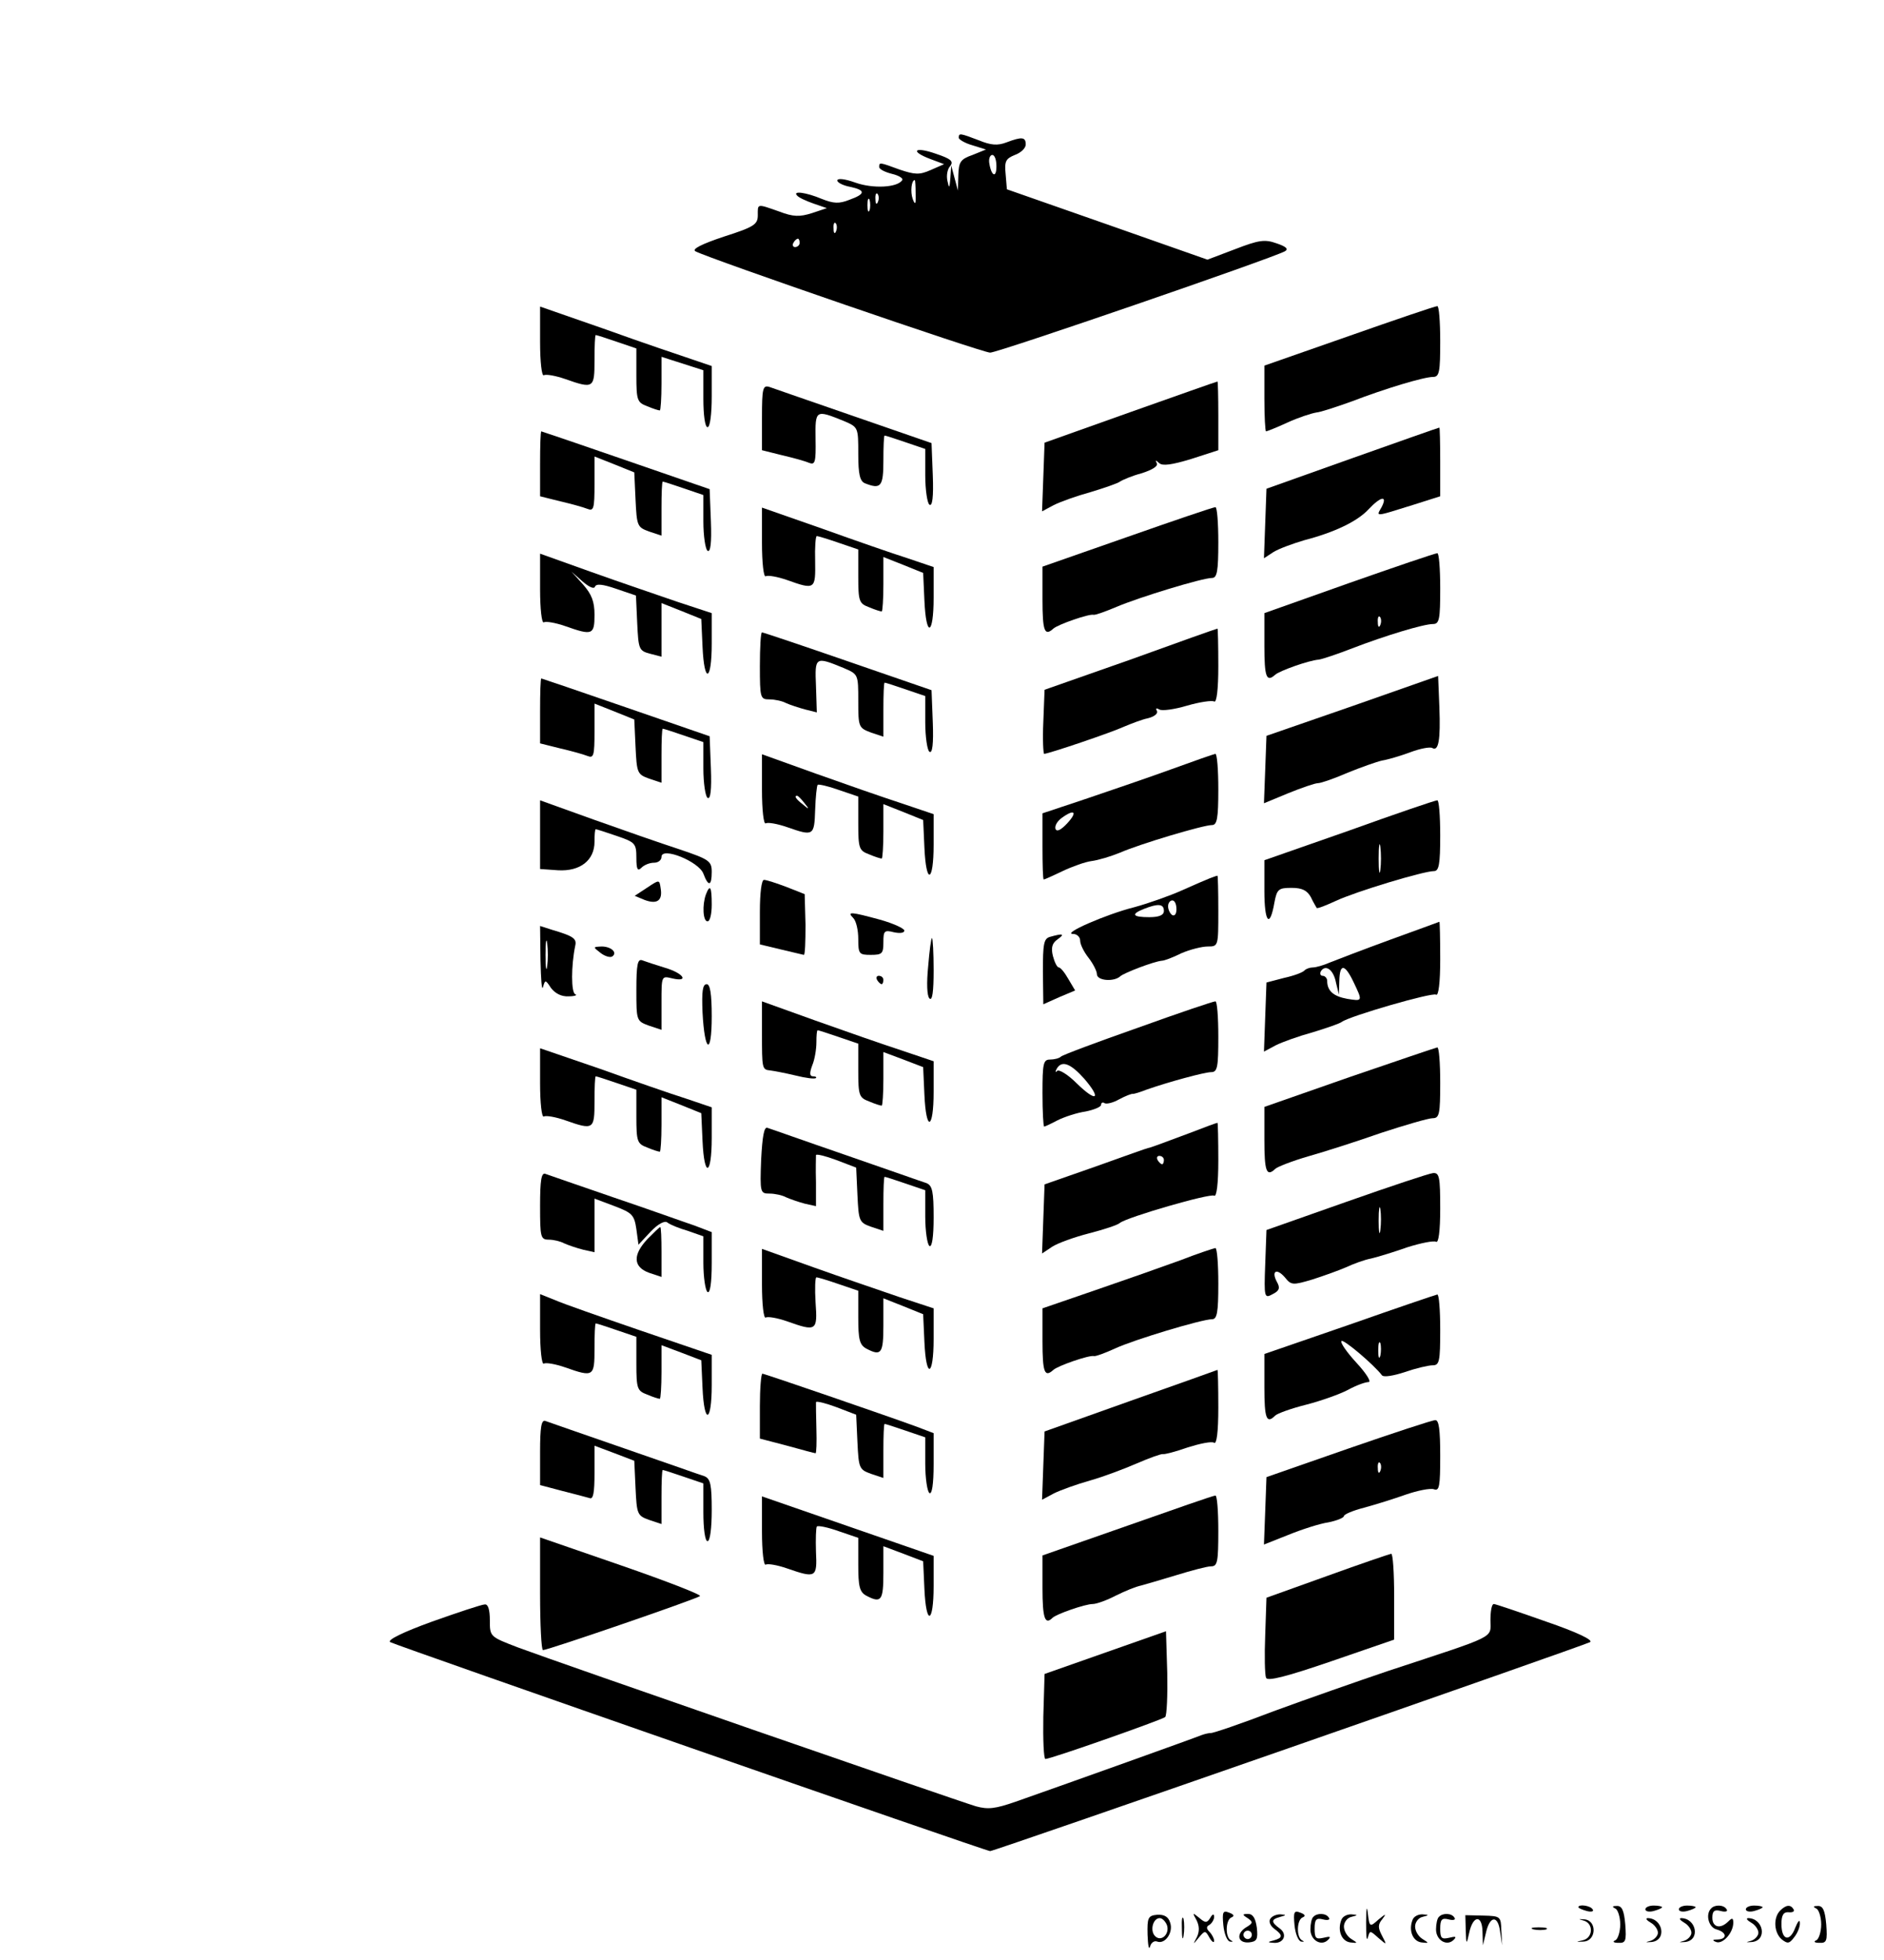 <?xml version="1.0" standalone="no"?>
<!DOCTYPE svg PUBLIC "-//W3C//DTD SVG 20010904//EN"
 "http://www.w3.org/TR/2001/REC-SVG-20010904/DTD/svg10.dtd">
<svg version="1.0" xmlns="http://www.w3.org/2000/svg"
 width="450pt" height="468pt" viewBox="0 0 450 468"
 preserveAspectRatio="xMidYMid meet">

<g transform="translate(0,468) scale(0.1,-0.1)"
fill="#000000" stroke="none">
<path d="M2290 4351 c0 -4 15 -13 33 -18 l32 -10 -32 -13 c-29 -10 -33 -17
-34 -48 l-1 -37 -8 30 -8 30 -2 -30 c-2 -25 -3 -26 -7 -7 -3 13 0 29 7 36 8
11 1 17 -35 29 -51 18 -63 6 -12 -13 l32 -12 -32 -14 c-27 -12 -38 -11 -74 1
-49 18 -49 18 -49 6 0 -5 14 -12 30 -16 17 -4 28 -11 25 -15 -11 -18 -70 -21
-112 -6 -25 9 -43 11 -43 5 0 -5 14 -12 30 -15 38 -8 38 -17 -1 -31 -25 -10
-38 -9 -66 2 -38 16 -71 20 -59 8 4 -5 22 -13 39 -19 l32 -11 -36 -12 c-29 -9
-44 -9 -78 4 -54 19 -51 19 -51 -9 0 -22 -9 -28 -81 -51 -54 -18 -77 -30 -68
-35 31 -17 685 -242 704 -242 19 0 673 225 704 242 9 5 4 11 -20 19 -28 10
-42 8 -99 -14 l-66 -25 -239 84 -240 84 -3 36 c-3 31 0 37 22 46 14 5 26 16
26 25 0 18 -9 19 -46 5 -21 -8 -37 -7 -66 5 -45 17 -48 18 -48 6z m90 -68 c0
-29 -12 -24 -17 7 -2 11 2 20 7 20 6 0 10 -12 10 -27z m-193 -65 c1 -26 -1
-29 -7 -13 -6 17 -3 45 5 45 1 0 2 -15 2 -32z m-90 -20 c-3 -8 -6 -5 -6 6 -1
11 2 17 5 13 3 -3 4 -12 1 -19z m-20 -20 c-3 -7 -5 -2 -5 12 0 14 2 19 5 13 2
-7 2 -19 0 -25z m-80 -50 c-3 -8 -6 -5 -6 6 -1 11 2 17 5 13 3 -3 4 -12 1 -19z
m-87 -28 c0 -5 -5 -10 -11 -10 -5 0 -7 5 -4 10 3 6 8 10 11 10 2 0 4 -4 4 -10z"/>
<path d="M1290 3863 c0 -47 4 -82 9 -79 5 3 28 -1 51 -9 68 -24 70 -22 70 45
0 33 1 60 3 60 2 0 24 -7 50 -16 l47 -16 0 -64 c0 -60 2 -65 26 -74 14 -6 27
-10 30 -10 2 0 4 29 4 64 l0 64 50 -16 50 -16 0 -68 c0 -39 4 -68 10 -68 6 0
10 31 10 73 l0 73 -47 16 c-27 9 -119 40 -205 71 l-158 55 0 -85z"/>
<path d="M3223 3878 l-203 -71 0 -78 c0 -44 2 -79 4 -79 2 0 25 9 51 21 26 12
57 22 69 24 11 1 50 14 86 27 78 30 171 58 193 58 15 0 17 12 17 85 0 47 -3
85 -7 84 -5 0 -99 -32 -210 -71z"/>
<path d="M2700 3696 l-205 -73 -3 -82 -3 -82 28 15 c16 8 55 22 88 31 33 10
65 21 70 25 6 4 29 14 52 20 25 8 40 17 36 24 -4 8 -3 8 6 0 8 -7 30 -4 76 10
l65 21 0 83 c0 45 -1 82 -2 81 -2 0 -95 -33 -208 -73z"/>
<path d="M1820 3683 l0 -78 48 -12 c26 -6 55 -14 64 -18 15 -6 17 1 16 57 -1
70 0 70 67 43 35 -15 35 -15 35 -79 0 -49 4 -65 16 -70 38 -15 44 -8 44 54 0
33 1 60 3 60 2 0 24 -7 50 -16 l47 -16 0 -63 c0 -35 5 -67 10 -70 7 -5 10 19
8 70 l-3 77 -185 64 c-102 35 -193 67 -202 70 -16 5 -18 -3 -18 -73z"/>
<path d="M3230 3586 l-205 -73 -3 -83 -3 -83 23 15 c13 8 46 20 73 28 73 19
127 45 154 74 29 31 46 34 31 5 -13 -23 -19 -24 77 6 l63 20 0 83 c0 45 -1 82
-2 81 -2 0 -95 -33 -208 -73z"/>
<path d="M1290 3572 l0 -77 48 -12 c26 -6 55 -14 65 -18 15 -6 17 0 17 59 l0
66 48 -19 47 -19 3 -65 c3 -62 4 -66 32 -76 l30 -10 0 65 c0 35 1 64 3 64 2 0
24 -7 50 -16 l47 -16 0 -63 c0 -35 5 -67 10 -70 7 -5 10 19 8 70 l-3 77 -200
69 c-110 38 -201 69 -202 69 -2 0 -3 -35 -3 -78z"/>
<path d="M1820 3384 c0 -48 4 -83 9 -80 5 3 28 -1 51 -9 67 -24 68 -22 67 45
-1 33 1 60 4 60 3 0 26 -7 52 -16 l47 -16 0 -64 c0 -60 2 -65 26 -74 14 -6 27
-10 30 -10 2 0 4 29 4 65 l0 65 48 -19 47 -19 3 -66 c4 -90 22 -84 22 7 l0 73
-62 21 c-35 11 -127 43 -205 71 l-143 50 0 -84z"/>
<path d="M2693 3398 l-203 -71 0 -78 c0 -76 5 -89 26 -70 11 10 86 36 96 33 4
-1 29 8 55 19 54 23 205 69 228 69 12 0 15 16 15 85 0 47 -3 85 -7 84 -5 0
-99 -32 -210 -71z"/>
<path d="M1290 3273 c0 -47 4 -82 9 -79 5 3 28 -1 51 -9 65 -23 70 -21 70 27
0 32 -7 49 -27 72 l-28 31 26 -23 c16 -14 28 -19 30 -13 3 8 19 6 51 -5 l47
-16 3 -66 c3 -62 4 -66 31 -73 l27 -7 0 64 0 64 48 -19 47 -19 3 -66 c4 -90
22 -84 22 7 l0 73 -82 27 c-46 16 -138 47 -205 71 l-123 44 0 -85z"/>
<path d="M3223 3288 l-203 -72 0 -78 c0 -75 5 -88 26 -69 10 9 79 34 104 36 8
1 44 13 80 27 78 30 170 58 193 58 15 0 17 12 17 85 0 47 -3 85 -7 84 -5 0
-99 -32 -210 -71z m74 -100 c-3 -8 -6 -5 -6 6 -1 11 2 17 5 13 3 -3 4 -12 1
-19z"/>
<path d="M2700 3105 l-205 -72 -3 -77 c-2 -42 0 -76 2 -76 10 0 161 51 191 65
17 7 42 17 57 20 16 4 25 12 21 18 -3 6 -1 7 6 3 6 -4 36 0 66 9 31 9 60 13
65 10 6 -4 10 29 10 84 0 50 -1 91 -2 90 -2 0 -95 -33 -208 -74z"/>
<path d="M1815 3090 c0 -77 1 -80 23 -80 13 0 31 -4 40 -9 9 -4 30 -11 45 -15
l28 -7 -2 63 c-3 70 -2 71 66 43 35 -15 35 -15 35 -79 0 -62 1 -64 30 -75 l30
-10 0 65 c0 35 1 64 3 64 2 0 24 -7 50 -16 l47 -16 0 -63 c0 -35 5 -67 10 -70
7 -5 10 19 8 70 l-3 77 -200 69 c-110 38 -202 69 -205 69 -3 0 -5 -36 -5 -80z"/>
<path d="M3230 2994 l-205 -71 -3 -81 -3 -80 58 24 c32 13 64 24 71 24 7 0 39
11 71 25 32 13 69 26 82 29 13 2 44 11 68 20 24 9 47 13 52 10 15 -9 20 19 17
97 l-3 75 -205 -72z"/>
<path d="M1290 2982 l0 -77 48 -12 c26 -6 55 -14 65 -18 15 -6 17 0 17 59 l0
66 48 -19 47 -19 3 -65 c3 -62 4 -66 32 -76 l30 -10 0 65 c0 35 1 64 3 64 2 0
24 -7 50 -16 l47 -16 0 -63 c0 -35 5 -67 10 -70 7 -5 10 19 8 70 l-3 77 -200
69 c-110 38 -201 69 -202 69 -2 0 -3 -35 -3 -78z"/>
<path d="M1820 2794 c0 -48 4 -83 9 -80 5 3 28 -1 51 -9 63 -22 65 -21 67 41
1 31 4 58 6 60 2 2 25 -3 50 -12 l47 -16 0 -64 c0 -60 2 -65 26 -74 14 -6 27
-10 30 -10 2 0 4 29 4 65 l0 65 48 -19 47 -19 3 -66 c4 -90 22 -84 22 7 l0 73
-77 26 c-43 14 -135 46 -205 71 l-128 46 0 -85z m101 -31 c13 -16 12 -17 -3
-4 -17 13 -22 21 -14 21 2 0 10 -8 17 -17z"/>
<path d="M2800 2844 c-52 -19 -143 -50 -202 -70 l-108 -36 0 -79 c0 -44 1 -79
3 -79 2 0 22 9 45 20 23 11 54 22 69 24 16 2 46 11 68 20 48 21 199 66 220 66
12 0 15 16 15 85 0 47 -3 85 -7 85 -5 -1 -51 -17 -103 -36z m-251 -130 c-15
-16 -25 -21 -28 -13 -2 7 4 18 15 26 30 22 39 15 13 -13z"/>
<path d="M1290 2687 l0 -82 43 -3 c53 -3 87 24 87 68 0 17 1 30 3 30 2 0 24
-7 50 -16 44 -15 47 -18 47 -52 0 -28 3 -33 12 -24 7 7 20 12 30 12 10 0 18 6
18 14 0 25 89 -11 100 -40 12 -32 20 -30 20 4 0 26 -6 30 -77 54 -43 14 -135
46 -205 71 l-128 46 0 -82z"/>
<path d="M3223 2697 l-203 -71 0 -73 c0 -76 13 -91 24 -28 6 32 10 35 41 35
25 0 37 -6 46 -22 6 -13 13 -24 14 -26 2 -2 22 6 46 17 47 22 209 71 234 71
12 0 15 16 15 85 0 47 -3 85 -7 84 -5 0 -99 -32 -210 -72z m74 -94 c-2 -16 -4
-3 -4 27 0 30 2 43 4 28 2 -16 2 -40 0 -55z"/>
<path d="M2890 2583 c-8 -3 -38 -16 -67 -29 -29 -13 -80 -31 -113 -40 -68 -17
-175 -64 -147 -64 9 0 17 -7 17 -16 0 -9 9 -27 20 -41 11 -14 20 -32 20 -39 0
-16 41 -19 56 -5 9 8 79 35 99 37 6 0 27 8 47 18 21 9 49 16 63 16 25 0 25 1
25 85 0 47 -1 85 -2 84 -2 0 -10 -3 -18 -6z m-80 -74 c0 -11 -4 -17 -10 -14
-5 3 -10 13 -10 21 0 8 5 14 10 14 6 0 10 -9 10 -21z m-30 -4 c0 -10 -11 -15
-35 -15 -40 0 -45 7 -12 20 33 13 47 12 47 -5z"/>
<path d="M1545 2560 l-29 -19 24 -10 c30 -11 43 -1 38 28 -3 21 -3 21 -33 1z"/>
<path d="M1815 2503 l0 -78 50 -12 c28 -7 52 -12 55 -13 3 0 4 33 4 72 l-2 73
-43 17 c-24 9 -48 17 -54 17 -6 1 -10 -31 -10 -76z"/>
<path d="M1686 2544 c-9 -25 -7 -64 4 -64 6 0 10 18 10 40 0 43 -4 50 -14 24z"/>
<path d="M2038 2488 c7 -7 12 -29 12 -50 0 -36 2 -38 30 -38 27 0 30 3 30 30
0 27 2 30 25 24 14 -3 25 -2 25 4 0 5 -26 17 -58 26 -70 19 -80 20 -64 4z"/>
<path d="M3320 2436 c-63 -23 -128 -48 -143 -54 -16 -7 -34 -12 -41 -12 -7 0
-16 -3 -20 -7 -4 -5 -26 -13 -49 -18 l-42 -11 -3 -82 -3 -83 28 15 c16 8 55
22 88 31 33 10 65 21 70 25 19 14 216 71 225 65 6 -4 10 29 10 84 0 50 -1 91
-2 90 -2 -1 -55 -20 -118 -43z m-129 -102 l7 -29 1 33 c1 42 13 41 34 -3 22
-46 22 -46 -15 -40 -33 6 -48 19 -48 43 0 6 -5 12 -11 12 -5 0 -7 5 -4 11 11
17 30 4 36 -27z"/>
<path d="M1291 2387 c1 -45 3 -74 6 -64 5 18 6 18 19 -2 10 -13 25 -21 42 -20
15 0 22 3 16 5 -10 4 -10 68 0 116 4 17 -5 23 -56 38 l-28 9 1 -82z m16 -14
c-2 -16 -4 -3 -4 27 0 30 2 43 4 28 2 -16 2 -40 0 -55z"/>
<path d="M2508 2443 c-15 -4 -17 -17 -17 -83 l1 -78 38 17 38 16 -16 27 c-9
16 -19 28 -23 28 -4 0 -10 12 -14 27 -5 20 -2 31 11 40 18 13 14 15 -18 6z"/>
<path d="M2217 2373 c-4 -40 -3 -71 3 -77 7 -7 10 17 10 67 0 42 -2 77 -4 77
-2 0 -6 -30 -9 -67z"/>
<path d="M1434 2405 c10 -8 23 -12 28 -9 14 9 -2 24 -25 24 -21 -1 -21 -1 -3
-15z"/>
<path d="M1520 2317 c0 -74 0 -75 30 -86 l30 -10 0 65 c0 64 0 64 25 58 42
-10 28 12 -16 25 -23 7 -47 15 -55 18 -11 4 -14 -10 -14 -70z"/>
<path d="M2095 2340 c3 -5 8 -10 11 -10 2 0 4 5 4 10 0 6 -5 10 -11 10 -5 0
-7 -4 -4 -10z"/>
<path d="M1678 2263 c5 -97 22 -105 22 -10 0 55 -4 77 -12 77 -10 0 -12 -18
-10 -67z"/>
<path d="M1820 2214 c0 -86 0 -88 20 -90 8 -1 35 -6 60 -12 24 -6 46 -9 49 -6
2 2 -1 4 -7 4 -8 0 -9 7 -2 26 6 14 10 39 10 55 0 16 1 29 3 29 2 0 24 -7 50
-16 l47 -16 0 -64 c0 -60 2 -65 26 -74 14 -6 27 -10 30 -10 2 0 4 29 4 64 l0
64 48 -18 47 -18 3 -66 c4 -90 22 -84 22 7 l0 73 -77 26 c-43 14 -135 46 -205
71 l-128 46 0 -75z"/>
<path d="M2718 2226 c-97 -34 -180 -65 -184 -69 -4 -4 -16 -7 -26 -7 -16 0
-18 -9 -18 -80 0 -44 2 -80 4 -80 2 0 17 7 32 15 16 8 46 18 67 21 20 4 37 11
37 16 0 5 4 7 8 4 5 -3 21 1 35 9 15 8 30 14 33 13 3 0 17 4 32 10 51 18 139
42 155 42 15 0 17 12 17 85 0 47 -3 85 -7 84 -5 0 -88 -28 -185 -63z m-128
-122 c42 -49 29 -57 -18 -11 -21 21 -42 34 -47 30 -4 -5 -5 -2 -1 5 12 21 33
13 66 -24z"/>
<path d="M1290 2093 c0 -47 4 -82 9 -79 5 3 28 -1 51 -9 68 -24 70 -22 70 45
0 33 1 60 3 60 2 0 24 -7 50 -16 l47 -16 0 -64 c0 -60 2 -65 26 -74 14 -6 27
-10 30 -10 2 0 4 29 4 65 l0 65 48 -19 47 -19 3 -66 c4 -90 22 -84 22 7 l0 73
-62 21 c-35 11 -127 43 -205 71 l-143 49 0 -84z"/>
<path d="M3223 2108 l-203 -71 0 -78 c0 -76 5 -90 26 -70 5 5 41 19 79 30 39
11 117 36 174 56 58 19 113 35 123 35 16 0 18 10 18 85 0 47 -3 85 -7 84 -5
-1 -99 -33 -210 -71z"/>
<path d="M2840 1974 c-72 -27 -94 -35 -97 -35 -2 0 -58 -20 -125 -44 l-123
-43 -3 -82 -3 -83 24 16 c14 9 53 23 88 32 35 9 69 20 74 25 18 14 215 71 225
65 6 -4 10 29 10 84 0 50 -1 91 -2 90 -2 0 -32 -11 -68 -25z m-60 -64 c0 -5
-2 -10 -4 -10 -3 0 -8 5 -11 10 -3 6 -1 10 4 10 6 0 11 -4 11 -10z"/>
<path d="M1818 1911 c-3 -79 -2 -81 20 -81 13 0 31 -4 40 -9 9 -4 29 -11 44
-15 l27 -6 0 57 c-1 32 0 61 0 65 1 3 22 -2 49 -12 l47 -18 3 -65 c3 -62 4
-66 32 -76 l30 -10 0 65 c0 35 1 64 3 64 2 0 24 -7 50 -16 l47 -16 0 -63 c0
-35 5 -67 10 -70 6 -4 10 21 10 68 0 62 -3 76 -17 82 -10 3 -97 34 -193 67
-96 33 -180 63 -187 65 -8 3 -12 -20 -15 -76z"/>
<path d="M1290 1801 c0 -75 1 -81 21 -81 11 0 28 -4 37 -9 9 -4 29 -11 45 -15
l27 -6 0 64 0 64 48 -18 c42 -16 47 -21 52 -55 l5 -37 29 31 c18 19 34 27 40
22 6 -5 28 -14 49 -20 l37 -13 0 -63 c0 -35 5 -67 10 -70 6 -4 10 21 10 69 l0
74 -42 16 c-24 8 -110 39 -193 67 -82 28 -156 54 -162 56 -10 4 -13 -15 -13
-76z"/>
<path d="M3215 1810 l-190 -67 -3 -82 c-3 -80 -2 -82 18 -71 16 8 18 15 10 29
-14 26 -1 34 19 11 15 -19 19 -19 66 -5 28 9 64 22 80 29 17 8 44 18 60 21 17
4 56 16 87 27 32 10 62 16 68 13 6 -4 10 25 10 79 0 76 -2 86 -17 85 -10 -1
-103 -32 -208 -69z m82 -67 c-2 -16 -4 -5 -4 22 0 28 2 40 4 28 2 -13 2 -35 0
-50z"/>
<path d="M1547 1722 c-36 -38 -35 -67 3 -81 l30 -10 0 60 c0 32 -1 59 -3 59
-2 0 -15 -13 -30 -28z"/>
<path d="M1820 1613 c0 -47 4 -82 9 -79 5 3 28 -1 51 -9 70 -25 73 -23 68 45
-2 33 -1 60 2 60 4 0 27 -7 53 -16 l47 -16 0 -64 c0 -52 3 -65 19 -74 36 -19
41 -12 41 55 l0 65 48 -19 47 -19 3 -66 c4 -90 22 -84 22 7 l0 73 -82 27 c-46
16 -138 47 -205 71 l-123 44 0 -85z"/>
<path d="M2820 1671 c-41 -15 -132 -47 -202 -71 l-128 -44 0 -78 c0 -75 5 -88
26 -69 11 10 86 36 97 33 4 -1 26 7 50 18 45 21 208 70 232 70 12 0 15 16 15
85 0 47 -3 85 -7 85 -5 -1 -42 -13 -83 -29z"/>
<path d="M1290 1505 c0 -48 4 -84 9 -81 5 3 28 -1 51 -9 68 -24 70 -22 70 45
0 33 1 60 3 60 2 0 24 -7 50 -16 l47 -16 0 -64 c0 -60 2 -65 26 -74 14 -6 27
-10 30 -10 2 0 4 29 4 64 l0 64 48 -18 47 -18 3 -66 c4 -89 22 -84 22 7 l0 72
-170 58 c-93 32 -185 64 -205 73 l-35 14 0 -85z"/>
<path d="M3223 1517 l-203 -70 0 -79 c0 -75 5 -89 26 -68 5 5 38 17 74 26 35
9 80 25 99 35 20 11 42 19 50 19 7 0 -5 20 -29 46 -23 25 -39 48 -36 52 5 5
77 -56 97 -82 4 -5 28 -1 55 8 26 9 56 16 66 16 16 0 18 9 18 85 0 47 -3 85
-7 84 -5 -1 -99 -33 -210 -72z m74 -74 c-3 -10 -5 -4 -5 12 0 17 2 24 5 18 2
-7 2 -21 0 -30z"/>
<path d="M2700 1335 l-205 -73 -3 -81 -3 -82 28 15 c16 8 55 22 87 31 32 9 82
28 112 41 30 13 58 23 62 22 4 -1 31 6 59 16 29 9 57 15 63 11 6 -4 10 25 10
84 0 50 -1 90 -2 90 -2 -1 -95 -34 -208 -74z"/>
<path d="M1815 1323 l0 -78 65 -17 c36 -10 66 -18 68 -18 2 0 3 26 2 58 -1 31
-1 60 -1 64 1 3 22 -2 49 -12 l47 -18 3 -65 c3 -62 4 -66 32 -76 l30 -10 0 65
c0 35 1 64 3 64 2 0 24 -7 50 -16 l47 -16 0 -63 c0 -35 5 -67 10 -70 6 -4 10
21 10 69 l0 74 -42 16 c-77 28 -362 126 -367 126 -3 0 -6 -35 -6 -77z"/>
<path d="M1290 1213 l0 -79 53 -14 c28 -7 58 -15 65 -17 9 -4 12 12 12 60 l0
65 48 -18 47 -18 3 -65 c3 -62 4 -66 32 -76 l30 -10 0 65 c0 35 1 64 3 64 2 0
24 -7 50 -16 l47 -16 0 -69 c0 -39 4 -69 10 -69 6 0 10 31 10 74 0 61 -3 75
-17 81 -10 3 -97 34 -193 67 -96 33 -181 63 -187 65 -10 4 -13 -15 -13 -74z"/>
<path d="M3220 1221 l-195 -68 -3 -81 -3 -80 58 23 c32 13 75 27 96 30 20 4
37 11 37 15 0 4 21 13 48 20 26 7 71 21 99 31 29 10 59 16 68 13 13 -5 15 7
15 80 0 62 -3 86 -12 85 -7 0 -101 -31 -208 -68z m77 -53 c-3 -8 -6 -5 -6 6
-1 11 2 17 5 13 3 -3 4 -12 1 -19z"/>
<path d="M1820 1023 c0 -47 4 -82 9 -79 5 3 28 -1 51 -9 69 -24 72 -22 69 40
-1 30 0 57 2 60 3 3 27 -2 52 -11 l47 -16 0 -64 c0 -52 3 -65 19 -74 36 -19
41 -12 41 54 l0 64 48 -18 47 -18 3 -66 c4 -89 22 -84 22 7 l0 72 -205 71
-205 71 0 -84z"/>
<path d="M2693 1037 l-203 -71 0 -78 c0 -72 6 -89 24 -71 9 9 78 33 96 33 9 0
34 9 55 20 22 11 49 22 60 24 11 3 49 14 85 25 36 11 73 21 83 21 15 0 17 11
17 85 0 47 -3 85 -7 84 -5 0 -99 -33 -210 -72z"/>
<path d="M1290 875 c0 -74 3 -135 7 -135 12 0 367 122 375 129 4 3 -81 36
-188 73 l-194 67 0 -134z"/>
<path d="M3170 917 l-145 -52 -3 -89 c-2 -49 -1 -95 2 -102 3 -9 47 2 155 39
l151 52 0 103 c0 56 -3 102 -7 102 -5 -1 -73 -24 -153 -53z"/>
<path d="M1032 808 c-69 -25 -108 -44 -100 -49 17 -9 1423 -499 1433 -499 10
0 1416 490 1433 499 8 5 -32 24 -105 49 -65 23 -121 42 -125 42 -5 0 -8 -17
-8 -39 0 -44 19 -34 -245 -121 -71 -24 -194 -67 -273 -96 -78 -30 -146 -53
-150 -52 -4 0 -14 -2 -22 -5 -14 -6 -313 -113 -444 -159 -49 -17 -66 -19 -95
-11 -47 14 -1005 346 -1093 379 -68 26 -68 26 -68 65 0 25 -4 39 -12 38 -7 0
-64 -19 -126 -41z"/>
<path d="M2640 734 l-145 -51 -3 -102 c-1 -55 1 -101 5 -101 13 0 277 93 286
100 4 4 6 51 5 106 l-3 99 -145 -51z"/>
<path d="M3263 90 c0 -30 1 -47 4 -37 5 18 5 18 25 0 21 -18 21 -18 9 5 -10
19 -10 27 1 40 10 13 8 13 -9 -1 -21 -19 -22 -19 -26 15 -2 20 -4 11 -4 -22z"/>
<path d="M3770 126 c0 -2 9 -6 20 -9 11 -3 18 -1 14 4 -5 9 -34 13 -34 5z"/>
<path d="M3858 123 c6 -2 12 -20 12 -38 0 -18 -6 -36 -12 -38 -7 -3 -4 -6 7
-6 18 -1 20 4 17 44 -3 34 -8 45 -21 44 -10 0 -11 -2 -3 -6z"/>
<path d="M3930 121 c0 -5 9 -7 20 -4 11 3 20 7 20 9 0 2 -9 4 -20 4 -11 0 -20
-4 -20 -9z"/>
<path d="M4010 121 c0 -5 9 -7 20 -4 11 3 20 7 20 9 0 2 -9 4 -20 4 -11 0 -20
-4 -20 -9z"/>
<path d="M4087 123 c-14 -14 -6 -45 13 -50 25 -7 26 -23 3 -24 -13 0 -14 -2
-4 -6 16 -6 41 22 41 46 0 12 -3 12 -12 3 -19 -19 -38 -14 -38 9 0 16 5 20 20
16 11 -3 18 -1 14 4 -6 11 -28 12 -37 2z"/>
<path d="M4170 121 c0 -5 9 -7 20 -4 11 3 20 7 20 9 0 2 -9 4 -20 4 -11 0 -20
-4 -20 -9z"/>
<path d="M4252 118 c-17 -17 -15 -53 4 -69 14 -11 18 -10 30 6 8 10 14 26 13
34 0 9 -5 3 -11 -12 -13 -35 -33 -30 -33 9 0 21 5 29 17 28 10 -1 15 2 12 7
-7 12 -18 11 -32 -3z"/>
<path d="M4338 123 c6 -2 12 -20 12 -38 0 -18 -6 -36 -12 -38 -7 -3 -4 -6 7
-6 18 -1 20 4 17 44 -3 34 -8 45 -21 44 -10 0 -11 -2 -3 -6z"/>
<path d="M2922 83 c2 -20 9 -38 16 -39 7 -1 8 0 2 3 -14 7 -13 50 2 55 7 3 5
7 -6 11 -15 6 -17 2 -14 -30z"/>
<path d="M3092 83 c2 -20 9 -38 16 -39 7 -1 8 0 2 3 -14 7 -13 50 2 55 7 3 5
7 -6 11 -15 6 -17 2 -14 -30z"/>
<path d="M2741 60 c1 -25 3 -37 6 -28 2 9 10 15 17 12 19 -7 39 22 31 45 -4
14 -14 20 -31 19 -22 -2 -24 -7 -23 -48z m46 24 c8 -21 -13 -42 -28 -27 -13
13 -5 43 11 43 6 0 13 -7 17 -16z"/>
<path d="M2823 75 c0 -22 2 -30 4 -17 2 12 2 30 0 40 -3 9 -5 -1 -4 -23z"/>
<path d="M2858 95 c7 -14 7 -27 1 -40 -10 -19 -10 -19 4 -2 15 18 16 18 26 0
6 -10 11 -13 11 -7 0 5 -5 15 -11 21 -8 8 -8 13 0 17 6 4 11 13 11 19 0 8 -4
7 -9 -2 -8 -13 -12 -13 -27 0 -16 13 -16 12 -6 -6z"/>
<path d="M2980 100 c13 -9 13 -12 -2 -21 -26 -15 -23 -39 5 -37 19 2 22 7 19
35 -3 22 -9 33 -21 33 -14 0 -14 -2 -1 -10z m10 -40 c0 -5 -4 -10 -10 -10 -5
0 -10 5 -10 10 0 6 5 10 10 10 6 0 10 -4 10 -10z"/>
<path d="M3034 98 c-4 -6 0 -16 9 -23 22 -16 21 -22 0 -28 -16 -4 -16 -5 -1
-6 24 -2 34 20 15 34 -22 16 -21 22 1 28 15 4 15 5 0 6 -9 0 -20 -4 -24 -11z"/>
<path d="M3137 103 c-4 -3 -7 -17 -7 -30 0 -26 26 -41 42 -25 8 8 5 9 -11 5
-18 -4 -21 -1 -21 22 0 22 4 26 20 22 11 -3 18 -1 14 4 -6 11 -28 12 -37 2z"/>
<path d="M3204 96 c-10 -25 0 -51 21 -54 18 -2 19 -2 3 8 -10 6 -18 19 -18 30
0 10 8 21 18 23 16 4 16 5 -1 6 -10 0 -20 -5 -23 -13z"/>
<path d="M3374 96 c-10 -25 0 -51 21 -54 18 -2 19 -2 3 8 -10 6 -18 19 -18 30
0 10 8 21 18 23 16 4 16 5 -1 6 -10 0 -20 -5 -23 -13z"/>
<path d="M3437 103 c-4 -3 -7 -17 -7 -30 0 -26 26 -41 42 -25 8 8 5 9 -11 5
-18 -4 -21 -1 -21 22 0 22 4 26 20 22 11 -3 18 -1 14 4 -6 11 -28 12 -37 2z"/>
<path d="M3501 71 c1 -35 2 -35 8 -7 9 43 31 45 32 4 l1 -33 7 29 c9 42 29 44
34 4 l5 -33 -2 35 c-1 34 -2 35 -43 36 l-43 1 1 -36z"/>
<path d="M3783 94 c24 -7 22 -42 -3 -47 -17 -4 -16 -4 2 -3 31 1 33 50 3 53
-16 1 -16 1 -2 -3z"/>
<path d="M3943 89 c9 -5 17 -16 17 -24 0 -7 -8 -16 -17 -19 -14 -4 -14 -4 2
-3 37 4 27 57 -10 57 -5 -1 -2 -5 8 -11z"/>
<path d="M4023 89 c9 -5 17 -16 17 -24 0 -7 -8 -16 -17 -19 -14 -4 -14 -4 2
-3 37 4 27 57 -10 57 -5 -1 -2 -5 8 -11z"/>
<path d="M4183 89 c9 -5 17 -16 17 -24 0 -7 -8 -16 -17 -19 -14 -4 -14 -4 2
-3 37 4 27 57 -10 57 -5 -1 -2 -5 8 -11z"/>
<path d="M3663 73 c9 -2 23 -2 30 0 6 3 -1 5 -18 5 -16 0 -22 -2 -12 -5z"/>
</g>
</svg>
